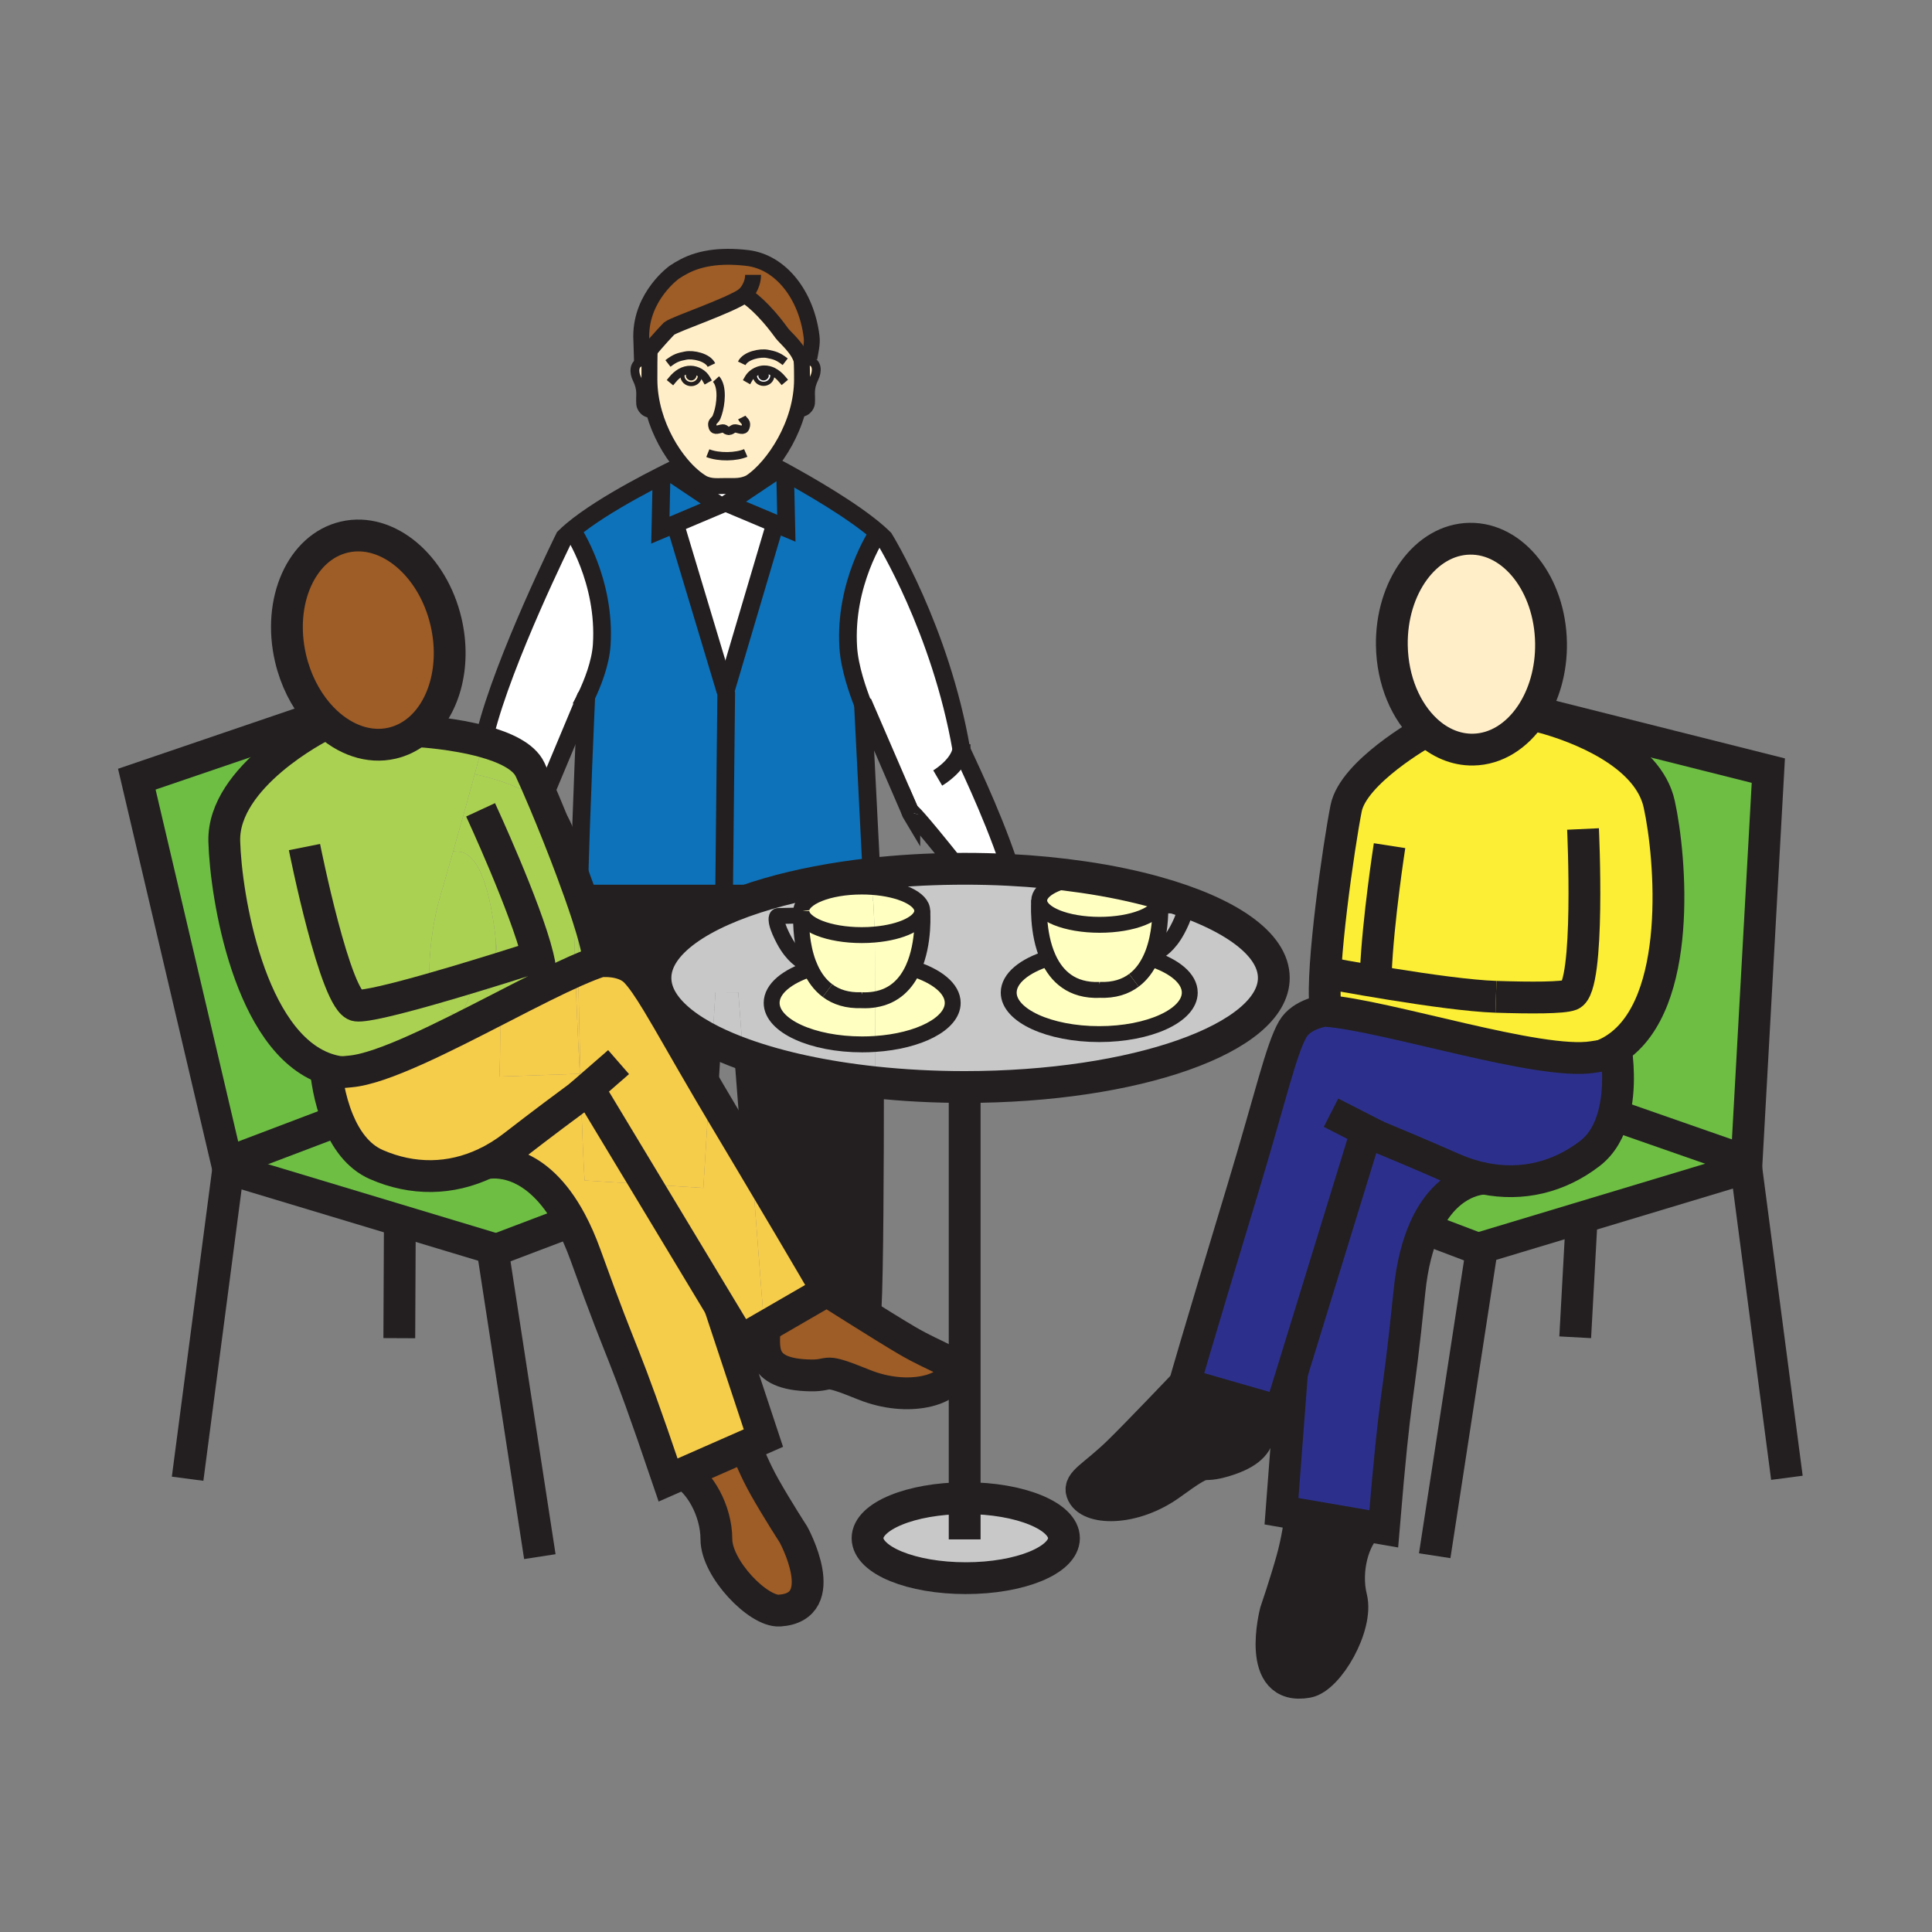 <svg enable-background="new 0 0 850.394 850.394" height="850.394" viewBox="0 0 850.394 850.394" width="850.394" xmlns="http://www.w3.org/2000/svg"><rect x="0" y="0" width="850.394" height="850.394" fill="#808080" stroke="none"/><path d="m373.38 285.06c-1.83-28.38 12.83-50.13 12.83-50.13l.36-.41c.95.83 1.84 1.66 2.65 2.47 0 0 6.19 10 13.52 26.59 7.33 16.6 15.81 39.8 20.39 66.2 0 .02.01.05.02.09.67 1.85 13.02 26.65 20.85 50.13l-.14 2.88c-6.29-.32-12.71-.48-19.25-.48-1.53 0-3.06.01-4.58.03l-.03-2.43c-16.36-20.45-19.17-23.02-19.31-22.59l-20.91-48.39.05.93c-2.24-5.68-5.88-16.05-6.45-24.89z" fill="#fff"/><path d="m627.11 540.74c8.97-20.141 23.159-21.84 26.239-21.971 16.471 3.29 32.681-.449 46.471-11.06 5.43-4.17 8.58-10.229 10.34-16.62l1.28.08 54.96 19.18 2.439.141-.2 3.59-116.279 35.03-.181 1.14z" fill="#6ebe44"/><path d="m682.05 314.98 96.3 24.22-9.51 171.29-2.439-.141-54.96-19.18-1.28-.08c3.399-12.33 1.63-25.91 1.05-29.609 29.72-19.591 24.271-84.05 19.13-107.49-4.979-22.75-36.82-34.07-48.72-37.55z" fill="#6ebe44"/><path d="m701.12 465.27c-23.57 3.771-90.51-18.3-117.89-20.369l.159-1.881c-1.97-16.42 5.94-71.24 9.13-87.26 3.211-16.01 34.23-33.43 34.23-33.43l1.05-.8c5.84 5.41 12.97 8.54 20.61 8.42 10.149-.17 19.189-6.03 25.439-15.26l3.29.55s1.69.38 4.48 1.2c11.899 3.48 43.74 14.8 48.72 37.55 5.141 23.44 10.59 87.899-19.13 107.49-1.89 1.25-3.94 2.319-6.13 3.18-1.318.23-2.668.4-3.958.61z" fill="#fbee34"/><path d="m648.41 329.95c-7.641.12-14.771-3.01-20.61-8.42-8.95-8.29-14.91-21.92-15.16-37.43-.409-25.63 14.94-46.66 34.271-46.97 19.359-.31 35.38 20.21 35.79 45.84.2 12.19-3.181 23.34-8.851 31.72-6.25 9.23-15.29 15.09-25.44 15.26z" fill="#ffeec8"/><path d="m572.53 666.65-8.46-1.46 4.609-60.681-.029-.01 32.699-106.33s1.69.68 4.67 1.9c6.461 2.67 18.99 7.89 33.421 14.26 4.619 2.04 9.279 3.52 13.909 4.439-3.08.131-17.27 1.83-26.239 21.971-3.07 6.87-5.53 15.89-6.73 27.729-5.54 54.601-5.8 38.2-11.31 104.471l-7.011-1.21z" fill="#2c308c"/><path d="m583.23 444.9c27.38 2.069 94.319 24.14 117.89 20.369 1.29-.21 2.64-.38 3.96-.609 2.189-.86 4.24-1.93 6.13-3.18.58 3.699 2.35 17.279-1.05 29.609-1.76 6.391-4.91 12.45-10.34 16.62-13.79 10.61-30 14.35-46.471 11.06-4.63-.92-9.29-2.399-13.909-4.439-14.431-6.37-26.96-11.59-33.421-14.26-2.979-1.221-4.67-1.9-4.67-1.9l-32.699 106.33-5.17 16.81-11.511-3.319-30.56-8.8s4.24-15.221 25.67-86.021c12.16-40.22 16.8-61.26 21.95-70.18 3.93-6.79 14.069-8.101 14.069-8.101.042.001.092.011.132.011z" fill="#2c308c"/><path d="m575.49 740.35c-23.25 4.181-14.01-30.909-14.01-30.909s4.229-12.33 7.22-23.04c2.31-8.28 3.439-16.48 3.83-19.75l29.529 5.08c-6.01 4.97-10.329 19.189-7.25 31.56 3.121 12.509-10.129 35.409-19.319 37.059z" fill="#231f20"/><path d="m507.57 419.45c3.05-8.11 3.25-17.01 3.149-20.98h.021s6.85.06 10.08.2c1.239.05.529 3.07.529 3.07-.489 2.2-1.84 5.15-3.18 7.63-3.59 6.67-7.82 9.52-10.2 10.23z" fill="#c8c8c8"/><path d="m484.03 407.07c-14.71 0-26.61-4.8-26.61-10.7 0-4.9 8.22-9.04 19.45-10.29 11.66 1.7 22.49 3.97 32.24 6.71 1.01 1.12 1.55 2.32 1.55 3.58 0 .07 0 .14-.01.21v.02c-.3 5.79-12.11 10.47-26.62 10.47z" fill="#ffffc2"/><path d="m515.52 653.17c-16.859 12.24-36.689 11.48-39.289 3.66-1.53-4.6 5.14-7.03 16.229-17.83 7.94-7.73 28.95-29.81 28.95-29.81l30.56 8.8-.02.06c1.62 8.03 8.63 19.3-14.71 25.49-9.7 2.57-4.86-2.61-21.72 9.63z" fill="#231f20"/><path d="m401.92 426.34c5.18-11.32 4.01-25.42 4.01-25.42 0-5.28-9.52-9.67-22.04-10.54l-.29-5.76c11.55-1.29 23.77-2.05 36.43-2.19 1.52-.02 3.05-.03 4.58-.03 6.541 0 12.96.16 19.25.48 11.529.58 22.6 1.67 33.01 3.2-11.23 1.25-19.45 5.39-19.45 10.29 0 0-1.17 14.1 4.021 25.43h-.011c-10.52 3.29-17.43 8.83-17.43 15.1 0 10.09 17.84 18.27 39.84 18.27 22.01 0 39.851-8.18 39.851-18.27 0-6.21-6.78-11.71-17.141-15.021.38-.8.72-1.61 1.021-2.43l.399.15c2.38-.71 6.61-3.56 10.2-10.23 1.34-2.48 2.69-5.43 3.18-7.63 0 0 .71-3.02-.529-3.07-3.23-.14-10.08-.2-10.08-.2h-.021c-.02-.9-.05-1.55-.069-1.87 0-.01 0-.01 0-.02.01-.07.01-.14.01-.21 0-1.26-.54-2.46-1.55-3.58 31.43 8.79 51.58 22.38 51.58 37.64 0 26.53-60.921 48.03-136.081 48.03-13.72 0-26.96-.72-39.44-2.05 0-5.88 0-11.561-.01-16.9 19.33-1.25 34.19-8.87 34.19-18.069 0-6.28-6.91-11.8-17.43-15.1z" fill="#c8c8c8"/><path d="m444 436.9c0-6.271 6.91-11.811 17.43-15.101h.011c3.6 7.88 10.29 14.42 22.609 13.92l-.06-.02c6.47.27 11.38-1.41 15.109-4.2 3.351-2.5 5.75-5.91 7.45-9.62 10.36 3.31 17.141 8.811 17.141 15.021 0 10.09-17.841 18.27-39.851 18.27-21.999 0-39.839-8.18-39.839-18.27z" fill="#ffffc2"/><path d="m457.42 396.37c0 5.9 11.9 10.7 26.61 10.7 14.51 0 26.319-4.68 26.62-10.47.02.32.05.97.069 1.87.101 3.97-.1 12.87-3.149 20.98-.301.82-.641 1.63-1.021 2.43-1.7 3.71-4.1 7.12-7.45 9.62-3.729 2.79-8.64 4.47-15.109 4.2l.06.02c-12.319.5-19.01-6.04-22.609-13.92-5.191-11.33-4.021-25.43-4.021-25.43z" fill="#ffffc2"/><path d="m424.61 659.43h.49c23.86 0 43.22 7.88 43.22 17.61 0 9.729-19.36 17.61-43.22 17.61-23.88 0-43.24-7.881-43.24-17.61 0-9.66 19.1-17.5 42.75-17.61z" fill="#c8c8c8"/><path d="m356.88 605.41c-24.21-.37-20.12-13.04-20.49-21.24v-.06l13.08-7.57 27.05-.48c7.97 5.011 17.73 11.08 22.86 14.07 13.06 7.62 20.13 8.53 20.13 13.04 0 .12-.01.24-.02.37-.64 8.26-19.74 13.8-39.12 5.979-19.38-7.839-13.42-3.959-23.49-4.109z" fill="#9e5c26"/><path d="m384.98 411.35c11.98-1.03 20.95-5.31 20.95-10.43 0 0 1.17 14.1-4.01 25.42-2.99 6.54-8.1 12.15-16.79 13.58-.02-9.51-.04-16.19-.04-18.31 0-3.56-.04-6.98-.11-10.26z" fill="#ffffc2"/><path d="m401.92 426.34c10.52 3.3 17.43 8.82 17.43 15.101 0 9.199-14.86 16.819-34.19 18.069 0-7.29-.02-13.939-.03-19.59 8.69-1.43 13.8-7.04 16.79-13.58z" fill="#ffffc2"/><path d="m383.89 390.38c12.52.87 22.04 5.26 22.04 10.54 0 5.12-8.97 9.4-20.95 10.43-.13-5.29-.33-10.21-.6-14.73l-.18.02-.17-3.42z" fill="#ffffc2"/><path d="m360.6 393.31c4.81-1.91 11.42-3.09 18.72-3.09 1.56 0 3.09.05 4.57.16l.14 2.84-1.84.09z" fill="#ffffc2"/><path d="m319.65 303.23 21.06-71.12.67-1.6 4.74 2-.53-24.08.22-.4c9.74 5.32 29.68 16.73 40.76 26.49l-.36.41s-14.66 21.75-12.83 50.13c.57 8.84 4.21 19.21 6.45 24.89l3.77 74.67c-16.75 1.86-32.1 4.84-45.35 8.69h-19.51v-1.87l.91-86.08-.59-1.95z" fill="#0d72ba"/><path d="m363.97 568.15s5.6 3.55 12.55 7.909l-27.05.48z" fill="#9e5c26"/><path d="m363.97 568.15-14.5 8.39-13.65.24-5.04-64.931c27.17 45.671 33.19 56.301 33.19 56.301z" fill="#f6cc4b"/><path d="m360.6 393.31h-22.35c13.25-3.85 28.6-6.83 45.35-8.69l.29 5.76c-1.48-.11-3.01-.16-4.57-.16-7.3 0-13.91 1.18-18.72 3.09z" fill="#c8c8c8"/><path d="m339.65 441.44c0-6.21 6.78-11.7 17.14-15.011 1.71 3.7 4.1 7.101 7.45 9.601 3.74 2.8 8.65 4.47 15.12 4.21l-.06.02c2.1.09 4.05-.029 5.83-.34.01 5.65.03 12.3.03 19.59-1.85.13-3.74.19-5.66.19-22 0-39.85-8.18-39.85-18.26z" fill="#ffffc2"/><path d="m350.92 181.41c1.32-4.63 2.1-9.5 2.1-14.46 0-2.79-.03-4.73-.12-8.11.03.1.05.21.07.31l.37-.07c.57-.21 1.19-.32 1.85-.32.32 0 .65.02.99.08 3.95.62 3.41 5.06 2.33 7.27-2.64 5.38-1.44 7.37-1.77 11.47-.13 1.56-1.91 4.59-5.62 3.88z" fill="#ffeec8"/><path d="m352.7 401.14c.29 5.8 12.1 10.46 26.62 10.46 1.94 0 3.84-.08 5.66-.25.07 3.28.11 6.7.11 10.26 0 2.12.02 8.8.04 18.31-1.78.311-3.73.43-5.83.34l.06-.02c-6.47.26-11.38-1.41-15.12-4.21-3.35-2.5-5.74-5.9-7.45-9.601-.37-.8-.71-1.62-1.02-2.439-3.04-8.1-3.24-17-3.14-20.98.02-.9.05-1.54.07-1.87z" fill="#ffffc2"/><path d="m352.7 401.13c-.01-.07-.01-.14-.01-.21 0-2.98 3.03-5.67 7.91-7.61h21.59l1.84-.09.17 3.42.18-.02c.27 4.52.47 9.44.6 14.73-1.82.17-3.72.25-5.66.25-14.52 0-26.33-4.66-26.62-10.46 0-.01 0-.01 0-.01z" fill="#ffffc2"/><path d="m342 406.27c.48 2.21 1.84 5.16 3.18 7.64 3.59 6.67 7.82 9.52 10.2 10.23l.39-.15c.31.82.65 1.64 1.02 2.439-10.36 3.311-17.14 8.801-17.14 15.011 0 10.079 17.85 18.26 39.85 18.26 1.92 0 3.81-.061 5.66-.19.01 5.34.01 11.021.01 16.9-22.34-2.38-42.25-6.73-58.11-12.49l-2.1-27.12-10.05-.05-1.33 21.48c-10.41-5.181-18-11.12-21.96-17.53-2.04-3.311-3.11-6.75-3.11-10.271 0-14.959 19.37-28.32 49.74-37.12h22.35c-4.88 1.94-7.91 4.63-7.91 7.61 0 .07 0 .14.01.21v.01c-.02.33-.05.97-.07 1.87h-.03s-6.84.06-10.07.19c-1.25.051-.53 3.071-.53 3.071z" fill="#c8c8c8"/><path d="m342.53 403.2c3.23-.13 10.07-.19 10.07-.19h.03c-.1 3.98.1 12.88 3.14 20.98l-.39.15c-2.38-.71-6.61-3.56-10.2-10.23-1.34-2.48-2.7-5.43-3.18-7.64 0 0-.72-3.02.53-3.07z" fill="#c8c8c8"/><path d="m349.47 576.54-13.08 7.57-.57-7.33z" fill="#f6cc4b"/><path d="m343.13 708.92c-9.36.63-27.8-18.47-27.8-31.39 0-12.8-7.66-25.59-14.7-28.971l27.51-12.1c1.18 3.08 4.27 10.78 8.53 18.29 5.48 9.7 12.59 20.69 12.59 20.69s17.51 31.911-6.13 33.481z" fill="#9e5c26"/><path d="m342.53 206.25c.88.48 2 1.08 3.28 1.78l-.22.4.53 24.08-4.74-2-21.17-8.92 22.11-14.83z" fill="#0d72ba"/><path d="m327.06 463.92c15.86 5.76 35.77 10.11 58.11 12.49-.01 37.46-.21 82.99-1.06 99.64l-1.77-.09-5.82.1c-6.95-4.359-12.55-7.909-12.55-7.909s-6.02-10.631-33.19-56.301z" fill="#231f20"/><path d="m336.39 584.11v.06l-.03-.05z" fill="#9e5c26"/><path d="m336.09 164.06c.77 0 1.39.56 1.39 1.24 0 .69-.62 1.25-1.39 1.25s-1.39-.56-1.39-1.25c0-.68.62-1.24 1.39-1.24z" fill="#231f20"/><path d="m337.48 165.3c0-.68-.62-1.24-1.39-1.24s-1.39.56-1.39 1.24c0 .69.62 1.25 1.39 1.25s1.39-.56 1.39-1.25zm-1.37 3.65c-2.13 0-3.86-1.65-3.86-3.68 0-.29-.04-.42-.04-.54h-1.11c1.43-1.23 3.33-1.99 5.18-2.04 1.38-.03 2.68.3 3.86.87l-.27.57c.13.32.09.59.09 1.14 0 2.03-1.72 3.68-3.85 3.68z" fill="#fff"/><path d="m282.59 159.23-.35-11.19c0-17.86 14.57-28.22 14.57-28.22 1.69-1.15 2.81-1.72 2.81-1.72 7.44-4.43 17.05-5.98 29.3-4.55 14.81 1.72 26.17 16.46 28.33 34.81.36 2.99-.49 6.14-1.01 9.3l-1.05 1.1c-.66 0-1.28.11-1.85.32l-.37.07c-.02-.1-.04-.21-.07-.31-1.36-5.47-7.29-10.13-8.81-12.23-8.24-11.38-14.47-15.62-15.96-16.53 0 0-.01 0-.01-.01-.21-.13-.32-.19-.32-.19-.02.01-.03.02-.05.02-6.91 4.83-30.23 12.52-33.2 14.7 0 0-5.5 5.67-9.17 10.42-1.22 1.59-2.25 3.07-2.79 4.21z" fill="#9e5c26"/><path d="m324.96 436.8 2.1 27.12c-4.89-1.77-9.4-3.67-13.48-5.689l1.33-21.48z" fill="#c8c8c8"/><path d="m318.13 490.62c4.66 7.8 8.86 14.86 12.65 21.229l5.04 64.931.57 7.33-.03.01-10.4 6.01-9.12-15.12-32.37-53.71 25.12 1.58 2.61-42.28c1.87 3.19 3.85 6.53 5.93 10.02z" fill="#f6cc4b"/><path d="m316.57 222.41-19.68 8.31-6.22 2.62.52-24.06c1.25-.64 2.36-1.19 3.31-1.66z" fill="#0d72ba"/><path d="m304.22 164.07c.77 0 1.39.55 1.39 1.24 0 .68-.62 1.24-1.39 1.24s-1.4-.56-1.4-1.24c0-.69.63-1.24 1.4-1.24z" fill="#231f20"/><path d="m332.25 165.27c0 2.03 1.73 3.68 3.86 3.68s3.85-1.65 3.85-3.68c0-.55.04-.82-.09-1.14l.27-.57c-1.18-.57-2.48-.9-3.86-.87-1.85.05-3.75.81-5.18 2.04h1.11c0 .12.04.25.04.54zm-11.32 24.39s0 0-.01 0c-.05.01-.1.02-.15.02l.33-.02c-.06 0-.11 0-.17 0zm-1.49 24.26c-3.9 0-6.4.39-9.83-1.12-3.15-1.77-6.53-4.7-9.71-8.49-4.92-5.86-9.39-13.75-11.91-22.56-1.35-4.73-2.14-9.71-2.14-14.8 0-1.68 0-4.63.02-7.48.02-1.6.03-3.16.07-4.45h-.56c3.67-4.75 9.17-10.42 9.17-10.42 2.97-2.18 26.29-9.87 33.2-14.7.07.06.2.12.37.17 0 .01.01.01.01.01 1.49.91 7.72 5.15 15.96 16.53 1.52 2.1 7.45 6.76 8.81 12.23.09 3.38.12 5.32.12 8.11 0 4.96-.78 9.83-2.1 14.46-2.66 9.28-7.51 17.57-12.62 23.55-2.77 3.24-5.61 5.8-8.22 7.46-3.65 1.76-6.42 1.5-10.64 1.5zm-15.22-47.37c.77 0 1.39-.56 1.39-1.24 0-.69-.62-1.24-1.39-1.24s-1.4.55-1.4 1.24c0 .68.63 1.24 1.4 1.24z" fill="#ffeec8"/><path d="m318.74 393.31h-61.61l-1.87-.01c-.11-.33-.22-.66-.35-.99.93-36.66 2.97-81.53 3.16-85.8 2.59-5.44 6.26-14.43 6.79-22.66 1.83-28.39-12.82-50.14-12.82-50.14l-.26-.31c7.06-5.95 17.4-12.24 26.52-17.3 4.88-2.71 9.41-5.06 12.89-6.82l-.52 24.06 6.22-2.62 1.1 2.62 21.07 70.07.59 1.95-.91 86.08z" fill="#0d72ba"/><path d="m298.01 205.92 1.89-1.61c3.18 3.79 6.56 6.72 9.71 8.49 3.43 1.51 5.93 1.12 9.83 1.12 4.22 0 6.99.26 10.64-1.5 2.61-1.66 5.45-4.22 8.22-7.46l1.85.03s.87.46 2.38 1.26l-.21.51-22.11 14.83 21.17 8.92-.67 1.6-21.06 71.12-.59.18-21.07-70.07-1.1-2.62 19.68-8.31-22.07-14.79c2.2-1.09 3.51-1.7 3.51-1.7z" fill="#fff"/><path d="m291.62 440.7c3.96 6.41 11.55 12.35 21.96 17.53l-1.38 22.37c-10.23-17.43-17.38-30.3-22.84-39.31z" fill="#231f20"/><path d="m259.24 479.44 25.23 41.859-27.15-1.7c-.59-9.21-1.13-23.1-1.56-37.619 2.23-1.63 3.48-2.54 3.48-2.54z" fill="#f6cc4b"/><path d="m282.59 159.23c1.03-.17 1.98-.07 2.83.23l.45.01c-.02 2.85-.02 5.8-.02 7.48 0 5.09.79 10.07 2.14 14.8l-.35.1c-3.71.71-5.49-2.32-5.62-3.88-.34-4.11.87-6.09-1.76-11.47-1.09-2.21-1.62-6.64 2.33-7.27z" fill="#ffeec8"/><path d="m259.24 479.44s-1.25.909-3.48 2.54c0-.03 0-.07 0-.101-.1-3.07-.19-6.17-.27-9.25-.5-18.229-.84-36.11-.96-45.74 3.46-1.51 6.63-2.76 9.41-3.68.05-.02.1-.03.15-.05 0 0 10.18-1.18 15.66 4.47 2.69 2.79 5.73 7.26 9.61 13.66 5.46 9.01 12.61 21.88 22.84 39.31l-2.61 42.28-25.12-1.58z" fill="#f6cc4b"/><path d="m255.26 393.3 1.87.01h61.61 19.51c-30.37 8.8-49.74 22.16-49.74 37.12 0 3.521 1.07 6.96 3.11 10.271l-2.26.59c-3.88-6.4-6.92-10.87-9.61-13.66-5.48-5.65-15.66-4.47-15.66-4.47-.05.02-.1.03-.15.05l-.6-1.8c-.74-5.941-3.95-16.431-8.08-28.111z" fill="#231f20"/><path d="m254.91 392.31c.13.33.24.66.35.99h-.37c.01-.33.02-.66.02-.99z" fill="#abd153"/><path d="m255.26 393.3c4.13 11.68 7.34 22.17 8.08 28.11l.6 1.8c-2.78.92-5.95 2.17-9.41 3.68-.03-2.54-.05-4.5-.05-5.75 0-7.85.16-17.5.41-27.84z" fill="#abd153"/><path d="m253.23 427.45c1.02 29.88 2.02 45.18 2.02 45.18l-35.41 1.23s.6-13.24.22-30.04c6.57-3.38 13-6.69 19.04-9.681 5.04-2.499 9.8-4.769 14.13-6.689z" fill="#f6cc4b"/><path d="m251.94 384.14c1.03 2.76 2.03 5.49 2.97 8.17 0 .33-.01.66-.02.99-.25 10.34-.41 19.99-.41 27.84 0 1.25.02 3.21.05 5.75-.43.181-.86.37-1.3.561-.36-10.59-.72-23.01-1.04-37.23-.05-2.161-.13-4.181-.25-6.081z" fill="#abd153"/><path d="m218.11 412.65c-2.21-19.22-6.66-35.95-15.37-37.69l-3.26-.25c2.83-9.95 6.39-22.56 9.47-33.92 1.43.27 18.37 3.69 30.67 12.28 3.77 8.97 8.26 20.15 12.32 31.06v.01c.12 1.9.2 3.92.25 6.08.32 14.22.68 26.64 1.04 37.23-4.33 1.92-9.09 4.189-14.13 6.689l-1.27-3.27c.41-2.07-.05-5.55-1.12-9.9l-.12.03s-7.18 2.33-17.26 5.46c-.3-4.639-.7-9.289-1.22-13.809z" fill="#abd153"/><path d="m239.62 353.07c-2.55-6.06-4.78-11.11-6.32-14.38-2.78-5.89-11.3-9.77-20.54-12.3.3-1.2.59-2.34.86-3.43 8.08-32.63 34.77-86.48 34.77-86.48 1.01-1.01 2.15-2.04 3.39-3.08l.26.31s14.65 21.75 12.82 50.14c-.53 8.23-4.2 17.22-6.79 22.66.01-.23.02-.34.02-.34l-.89 2.12c-.02.04-.04.09-.06.13l-18.09 43.22c.97 1.02 1.89 2.02 2.74 3.03-.7-.56-1.43-1.09-2.17-1.6z" fill="#fff"/><path d="m241.79 354.67c6.12 7.19 9.23 14.56 10.15 29.46-4.06-10.91-8.55-22.09-12.32-31.06.74.51 1.47 1.04 2.17 1.6z" fill="#ee947d"/><path d="m237.83 430.87 1.27 3.27c-6.04 2.99-12.47 6.301-19.04 9.681-.12-5.521-.34-11.42-.73-17.36 10.08-3.13 17.26-5.46 17.26-5.46l.12-.03c1.07 4.349 1.53 7.829 1.12 9.899z" fill="#abd153"/><path d="m239.62 353.07c-12.3-8.59-29.24-12.01-30.67-12.28 1.41-5.19 2.72-10.12 3.81-14.4 9.24 2.53 17.76 6.41 20.54 12.3 1.54 3.27 3.77 8.32 6.32 14.38z" fill="#abd153"/><path d="m217.87 426.91c.52-4.32.51-9.47.24-14.26.52 4.52.92 9.17 1.22 13.81-.48.15-.97.3-1.46.45z" fill="#abd153"/><path d="m214.86 435.86c-2.87 0-1.02-5.551-4.62-6.61 2.66-.8 5.22-1.59 7.63-2.34-.48 4.05-1.42 7.36-3.01 8.95z" fill="#abd153"/><path d="m251.29 537.73c-15.32-28.721-34.2-26.351-37.69-25.631 4.29-2.02 8.46-4.59 12.47-7.699 12.97-10.051 24.24-18.41 29.69-22.42.43 14.52.97 28.409 1.56 37.619l27.15 1.7 32.37 53.71-.02.01 19.2 57.971-7.88 3.47-27.51 12.1-6.55 2.881c-21.43-63.171-17.69-47.141-36.33-98.95-2.04-5.661-4.21-10.551-6.46-14.761z" fill="#f6cc4b"/><path d="m210.24 429.25c-.15.05-.3.1-.45.14.04-.08.08-.149.13-.22.11.02.22.05.32.08z" fill="#abd153"/><path d="m202.74 374.96c8.71 1.74 13.16 18.47 15.37 37.69.27 4.79.28 9.94-.24 14.26-2.41.75-4.97 1.54-7.63 2.34-.1-.03-.21-.06-.32-.08-.05.07-.09.14-.13.22-6.51 1.99-13.56 4.08-20.34 6.011-1.27-8.17-.02-27.13 4.88-42.771 0 0 2.18-7.49 5.15-17.92z" fill="#abd153"/><path d="m200.83 446.25c-4.79.57-9.88-5.01-10.98-8.92-.15-.55-.29-1.2-.4-1.93 6.78-1.931 13.83-4.021 20.34-6.011-2.47 4.201-3.73 16.281-8.96 16.861z" fill="#abd153"/><path d="m172.63 327.11c-10.21 2.37-20.74-1.42-29.18-9.35-1.31-1.23-2.57-2.56-3.77-3.98-5.4-6.4-9.61-14.66-11.8-24.09-5.81-25.04 4.8-48.91 23.71-53.29 18.91-4.4 38.94 12.36 44.76 37.41 4.57 19.72-1.03 38.7-12.85 48.02-3.19 2.53-6.84 4.34-10.87 5.28z" fill="#9e5c26"/><path d="m102.71 510.75 43.23-16.4 2.88-1.189c3.3 8 8.54 15.82 16.87 19.45 16 6.979 32.68 6.689 47.91-.511 3.49-.72 22.37-3.09 37.69 25.631l-4.2 1.479-30.16 11.44-.18-1.141-116.28-35.04-.71-3.029z" fill="#6ebe44"/><path d="m98.72 370.37c.68 24.07 11 88.13 44.68 99.99.27 3.1 1.41 13.08 5.42 22.8l-2.88 1.189-43.23 16.4-2.95.69-39.54-168.479 76.57-26.1 2.89-3.08c1.2 1.42 2.46 2.75 3.77 3.98l-2.34 2s-43.21 21.81-42.39 50.61z" fill="#6ebe44"/><path d="m143.45 317.76c8.44 7.93 18.97 11.72 29.18 9.35 4.03-.94 7.68-2.75 10.87-5.28 2.56.15 16.59 1.09 29.26 4.56-1.09 4.28-2.4 9.21-3.81 14.4-3.08 11.36-6.64 23.97-9.47 33.92-2.97 10.43-5.15 17.92-5.15 17.92-4.9 15.64-6.15 34.601-4.88 42.771.11.729.25 1.38.4 1.93 1.1 3.91 6.19 9.49 10.98 8.92 5.23-.58 6.49-12.66 8.96-16.86.15-.04.3-.09.45-.14 3.6 1.06 1.75 6.61 4.62 6.61 1.59-1.591 2.53-4.9 3.01-8.95.49-.15.98-.3 1.46-.45.39 5.94.61 11.84.73 17.36-24.93 12.81-51.75 26.59-65.92 27.8-1.29.11-2.63.27-3.96.35-2.36-.3-4.62-.85-6.78-1.609-33.68-11.86-44-75.92-44.68-99.99-.82-28.8 42.39-50.61 42.39-50.61z" fill="#abd153"/><path d="m143.4 470.36c2.16.76 4.42 1.31 6.78 1.609 1.33-.08 2.67-.239 3.96-.35 14.17-1.21 40.99-14.99 65.92-27.8.38 16.8-.22 30.04-.22 30.04l35.41-1.23s-1-15.3-2.02-45.18c.44-.19.87-.38 1.3-.561.12 9.63.46 27.511.96 45.74.08 3.08.17 6.18.27 9.25v.101c-5.45 4.01-16.72 12.369-29.69 22.42-4.01 3.109-8.18 5.68-12.47 7.699-15.23 7.2-31.91 7.49-47.91.511-8.33-3.63-13.57-11.45-16.87-19.45-4.01-9.719-5.15-19.699-5.42-22.799z" fill="#f6cc4b"/><g fill="none"><path d="m212.76 326.39c.3-1.2.59-2.34.86-3.43 8.08-32.63 34.77-86.48 34.77-86.48 1.01-1.01 2.15-2.04 3.39-3.08 7.06-5.95 17.4-12.24 26.52-17.3 4.88-2.71 9.41-5.06 12.89-6.82 1.25-.64 2.36-1.19 3.31-1.66 2.2-1.09 3.51-1.7 3.51-1.7" stroke="#231f20" stroke-width="7.787"/><path d="m257.14 308.42-18.09 43.22" stroke="#231f20" stroke-width="7.787"/><path d="m254.91 392.31c.93-36.66 2.97-81.53 3.16-85.8.01-.23.02-.34.02-.34l-.89 2.12" stroke="#231f20" stroke-width="7.787"/><path d="m384 578c.04-.6.08-1.25.11-1.95.85-16.649 1.05-62.18 1.06-99.64" stroke="#231f20" stroke-width="7.787"/><path d="m313.58 458.23-1.38 22.37" stroke="#231f20" stroke-width="7.787"/><path d="m330.78 511.85-3.72-47.93" stroke="#231f20" stroke-width="7.787"/><path d="m257.13 393.31h61.61 19.51" stroke="#231f20" stroke-width="7.787"/><path d="m296.06 167.04c2.02-2.44 4.75-4.3 8-4.23 2.69.06 5.48 1.66 6.78 3.95" stroke="#231f20" stroke-linecap="square" stroke-miterlimit="10" stroke-width="3.663"/><path d="m308.08 165.38c0 2.04-1.71 3.68-3.84 3.68-2.14 0-3.87-1.64-3.87-3.68 0-.5-.03-.76.07-1.04" stroke="#231f20" stroke-linecap="square" stroke-miterlimit="10" stroke-width="1.831"/><path d="m344.28 166.92c-1.16-1.39-2.55-2.59-4.14-3.36-1.18-.57-2.48-.9-3.86-.87-1.85.05-3.75.81-5.18 2.04-.64.55-1.19 1.2-1.6 1.92" stroke="#231f20" stroke-linecap="square" stroke-miterlimit="10" stroke-width="3.663"/><path d="m332.21 164.73c0 .12.04.25.04.54 0 2.03 1.73 3.68 3.86 3.68s3.85-1.65 3.85-3.68c0-.55.04-.82-.09-1.14" stroke="#231f20" stroke-linecap="square" stroke-miterlimit="10" stroke-width="1.831"/><path d="m285.42 159.46c-.85-.3-1.8-.4-2.83-.23-3.95.63-3.42 5.06-2.33 7.27 2.63 5.38 1.42 7.36 1.76 11.47.13 1.56 1.91 4.59 5.62 3.88" stroke="#231f20" stroke-width="3.893"/><path d="m353.34 159.08c.57-.21 1.19-.32 1.85-.32.32 0 .65.02.99.08 3.95.62 3.41 5.06 2.33 7.27-2.64 5.38-1.44 7.37-1.77 11.47-.13 1.56-1.91 4.59-5.62 3.88" stroke="#231f20" stroke-width="3.893"/><path d="m311.56 199.46c4.86 1.94 12.55 1.71 16.69-.09" stroke="#231f20" stroke-width="3.663"/><path d="m352.89 158.41c.01.15.01.29.01.43.09 3.38.12 5.32.12 8.11 0 4.96-.78 9.83-2.1 14.46-2.66 9.28-7.51 17.57-12.62 23.55-2.77 3.24-5.61 5.8-8.22 7.46-3.65 1.76-6.42 1.5-10.64 1.5-3.9 0-6.4.39-9.83-1.12-3.15-1.77-6.53-4.7-9.71-8.49-4.92-5.86-9.39-13.75-11.91-22.56-1.35-4.73-2.14-9.71-2.14-14.8 0-1.68 0-4.63.02-7.48.02-1.6.03-3.16.07-4.45" stroke="#231f20" stroke-width="7"/><path d="m320.93 189.66c1.82-.34 1.5-1.43 3.47-.96 1.7.42 3.51 1.27 3.93-1.39.29-1.83-1.08-2.08-1.81-3.54" stroke="#231f20" stroke-width="3.663"/><path d="m315.17 166.84c3.05 3.35 2.12 11.22.76 15.31l-.58 1.6c-.73 1.47-2.1 1.71-1.81 3.54.42 2.65 2.23 1.81 3.93 1.4 1.97-.48 1.52.89 3.45.97h.01.17l-.33.02c.05 0 .1-.01.15-.02" stroke="#231f20" stroke-width="3.663"/><path d="m305.61 165.31c0 .68-.62 1.24-1.39 1.24s-1.4-.56-1.4-1.24c0-.69.63-1.24 1.4-1.24s1.39.55 1.39 1.24z" stroke="#231f20" stroke-width="1.831"/><path d="m337.48 165.3c0 .69-.62 1.25-1.39 1.25s-1.39-.56-1.39-1.25c0-.68.62-1.24 1.39-1.24s1.39.56 1.39 1.24z" stroke="#231f20" stroke-width="1.831"/><path d="m313.15 160.69c-1.65-3.47-8.09-4.82-11.36-4.17-3.06.61-4.58.98-7.78 3.46" stroke="#231f20" stroke-width="3.663"/><path d="m326.49 159.93c1.64-3.46 8.09-4.81 11.34-4.16 3.07.61 4.59.98 7.79 3.46" stroke="#231f20" stroke-width="3.663"/><path d="m328.13 130.08c1.49.91 7.72 5.15 15.96 16.53 1.52 2.1 7.45 6.76 8.81 12.23.03.1.05.21.07.31.1.47.17.95.2 1.43" stroke="#231f20" stroke-width="7"/><path d="m356.24 157.66c.52-3.16 1.37-6.31 1.01-9.3-2.16-18.35-13.52-33.09-28.33-34.81-12.25-1.43-21.86.12-29.3 4.55 0 0-1.12.57-2.81 1.72 0 0-14.57 10.36-14.57 28.22l.35 11.19c.54-1.14 1.57-2.62 2.79-4.21 3.67-4.75 9.17-10.42 9.17-10.42 2.97-2.18 26.29-9.87 33.2-14.7.02 0 .03-.01.05-.02 0 0 .11.06.32.19" stroke="#231f20" stroke-width="7"/><path d="m330.49 130.39c-.35 0-1.66-.1-2.36-.31 0 0-.01 0-.01-.01-.17-.05-.3-.11-.37-.17-.03-.02-.04-.05-.05-.07 2.11-2.06 3.79-5.43 3.79-8.85" stroke="#231f20" stroke-width="7"/><path d="m294.46 207.6.04.02 22.07 14.79-19.68 8.31-6.22 2.62.52-24.06v-.01" stroke="#231f20" stroke-width="7.787"/><path d="m342.32 206.76-22.11 14.83 21.17 8.92 4.74 2-.53-24.08" stroke="#231f20" stroke-width="7.787"/><path d="m400.69 357.41-20.91-48.39.05.93 3.77 74.67" stroke="#231f20" stroke-width="7.787"/><path d="m400.69 357.41c-.06.19.4.97.46 1.07v-.02z" stroke="#231f20" stroke-width="7.787"/><path d="m420 380c-16.36-20.45-19.17-23.02-19.31-22.59" stroke="#231f20" stroke-width="7.787"/><path d="m340.15 204.99s.87.46 2.38 1.26c.88.48 2 1.08 3.28 1.78 9.74 5.32 29.68 16.73 40.76 26.49.95.83 1.84 1.66 2.65 2.47 0 0 6.19 10 13.52 26.59 7.33 16.6 15.81 39.8 20.39 66.2 0 .02.01.05.02.09.67 1.85 13.02 26.65 20.85 50.13" stroke="#231f20" stroke-width="7.787"/><path d="m297.99 233.34 21.07 70.07.59 1.95-.91 86.08" stroke="#231f20" stroke-width="7.787"/><path d="m252.04 233.71s14.65 21.75 12.82 50.14c-.53 8.23-4.2 17.22-6.79 22.66-.3.65-.6 1.24-.87 1.78-.02.04-.04.09-.06.13-.99 1.96-1.67 3.12-1.67 3.12" stroke="#231f20" stroke-width="7.787"/><path d="m386.21 234.93s-14.66 21.75-12.83 50.13c.57 8.84 4.21 19.21 6.45 24.89 1.04 2.64 1.78 4.26 1.78 4.26" stroke="#231f20" stroke-width="7.787"/><path d="m319.65 303.23 21.06-71.12" stroke="#231f20" stroke-width="7.787"/><path d="m239.05 351.64c.97 1.02 1.89 2.02 2.74 3.03 6.12 7.19 9.23 14.56 10.15 29.46" stroke="#231f20" stroke-width="7.787"/><path d="m239.62 353.07c.74.51 1.47 1.04 2.17 1.6.59.46 1.16.93 1.71 1.42" stroke="#231f20" stroke-width="7.787"/><path d="m412.75 342.45s9.18-5.36 10.4-12.58c.12-.68.17-1.37.13-2.07" stroke="#231f20" stroke-width="7.787"/><path d="m509.11 392.79c31.43 8.79 51.58 22.38 51.58 37.64 0 26.53-60.921 48.03-136.081 48.03-13.72 0-26.96-.72-39.44-2.05-22.34-2.38-42.25-6.73-58.11-12.49-4.89-1.77-9.4-3.67-13.48-5.689-10.41-5.181-18-11.12-21.96-17.53-2.04-3.311-3.11-6.75-3.11-10.271 0-14.959 19.37-28.32 49.74-37.12 13.25-3.85 28.6-6.83 45.35-8.69 11.55-1.29 23.77-2.05 36.43-2.19 1.52-.02 3.05-.03 4.58-.03 6.541 0 12.96.16 19.25.48 11.529.58 22.6 1.67 33.01 3.2 11.661 1.7 22.491 3.97 32.241 6.71z" stroke="#231f20" stroke-width="14"/><path d="m424.61 478.46v124.71 56.26 18.15" stroke="#231f20" stroke-width="14"/><path d="m355.38 424.14c-2.38-.71-6.61-3.56-10.2-10.23-1.34-2.48-2.7-5.43-3.18-7.64 0 0-.72-3.02.53-3.07 3.23-.13 10.07-.19 10.07-.19" stroke="#231f20" stroke-width="7"/><path d="m352.7 401.14c.29 5.8 12.1 10.46 26.62 10.46 1.94 0 3.84-.08 5.66-.25 11.98-1.03 20.95-5.31 20.95-10.43 0-5.28-9.52-9.67-22.04-10.54-1.48-.11-3.01-.16-4.57-.16-7.3 0-13.91 1.18-18.72 3.09-4.88 1.94-7.91 4.63-7.91 7.61 0 .07 0 .14.01.21" stroke="#231f20" stroke-width="7"/><path d="m357.49 426.21c-.23.07-.47.14-.7.22-10.36 3.311-17.14 8.801-17.14 15.011 0 10.079 17.85 18.26 39.85 18.26 1.92 0 3.81-.061 5.66-.19 19.33-1.25 34.19-8.87 34.19-18.069 0-6.28-6.91-11.801-17.43-15.101" stroke="#231f20" stroke-width="7"/><path d="m364.24 436.03c3.74 2.8 8.65 4.47 15.12 4.21l-.06.02c2.1.09 4.05-.029 5.83-.34 8.69-1.43 13.8-7.04 16.79-13.58 5.18-11.32 4.01-25.42 4.01-25.42" stroke="#231f20" stroke-width="7"/><path d="m352.72 400.89s-.01.08-.02.24v.01c-.02.33-.05.97-.07 1.87-.1 3.98.1 12.88 3.14 20.98.31.82.65 1.64 1.02 2.439 1.71 3.7 4.1 7.101 7.45 9.601" stroke="#231f20" stroke-width="7"/><path d="m507.97 419.6c2.38-.71 6.61-3.56 10.2-10.23 1.34-2.48 2.69-5.43 3.18-7.63 0 0 .71-3.02-.529-3.07-3.23-.14-10.08-.2-10.08-.2" stroke="#231f20" stroke-width="7"/><path d="m510.65 396.6c-.301 5.79-12.11 10.47-26.62 10.47-14.71 0-26.61-4.8-26.61-10.7 0-4.9 8.22-9.04 19.45-10.29 2.28-.26 4.68-.4 7.16-.4 11.569 0 21.42 2.97 25.08 7.11 1.01 1.12 1.55 2.32 1.55 3.58 0 .07 0 .14-.01.21" stroke="#231f20" stroke-width="7"/><path d="m505.86 421.67c.229.07.46.14.689.21 10.36 3.31 17.141 8.811 17.141 15.021 0 10.09-17.841 18.27-39.851 18.27-22 0-39.84-8.18-39.84-18.27 0-6.271 6.91-11.811 17.43-15.101" stroke="#231f20" stroke-width="7"/><path d="m499.1 431.5c-3.729 2.79-8.64 4.47-15.109 4.2l.06.02c-12.319.5-19.01-6.04-22.609-13.92-5.19-11.33-4.021-25.43-4.021-25.43" stroke="#231f20" stroke-width="7"/><path d="m510.63 396.35s.01.08.021.23v.02c.02.32.05.97.069 1.87.101 3.97-.1 12.87-3.149 20.98-.301.82-.641 1.63-1.021 2.43-1.7 3.71-4.1 7.12-7.45 9.62" stroke="#231f20" stroke-width="7"/><path d="m144.07 471.23c1.84.819 3.96.88 6.11.739 1.33-.08 2.67-.239 3.96-.35 14.17-1.21 40.99-14.99 65.92-27.8 6.57-3.38 13-6.69 19.04-9.681 5.04-2.5 9.8-4.77 14.13-6.689.44-.19.87-.38 1.3-.561 3.46-1.51 6.63-2.76 9.41-3.68.05-.02.1-.03.15-.05 0 0 10.18-1.18 15.66 4.47 2.69 2.79 5.73 7.26 9.61 13.66 5.46 9.01 12.61 21.88 22.84 39.31 1.87 3.19 3.85 6.53 5.93 10.021 4.66 7.8 8.86 14.86 12.65 21.229 27.17 45.67 33.19 56.301 33.19 56.301l-14.5 8.39-13.08 7.57-.03.01-10.4 6.01-9.12-15.12-32.37-53.71-25.23-41.859s-1.25.909-3.48 2.54c-5.45 4.01-16.72 12.369-29.69 22.42-4.01 3.109-8.18 5.68-12.47 7.699-15.23 7.2-31.91 7.49-47.91.511-8.33-3.63-13.57-11.45-16.87-19.45-4.01-9.72-5.15-19.7-5.42-22.8-.05-.63-.07-.98-.07-.98" stroke="#231f20" stroke-width="14"/><path d="m272.28 467.5-16.52 14.38-.62.54" stroke="#231f20" stroke-width="14"/><path d="m213.03 512.24s.2-.061.57-.141c3.49-.72 22.37-3.09 37.69 25.631 2.25 4.21 4.42 9.1 6.46 14.76 18.64 51.81 14.9 35.779 36.33 98.95l6.55-2.881 27.51-12.1 7.88-3.47-19.2-57.971" stroke="#231f20" stroke-width="14"/><path d="m363.97 568.15s5.6 3.55 12.55 7.909c7.97 5.011 17.73 11.08 22.86 14.07 13.06 7.62 20.13 8.53 20.13 13.04 0 .12-.01.24-.02.37-.64 8.26-19.74 13.8-39.12 5.979-19.38-7.84-13.42-3.96-23.49-4.109-24.21-.37-20.12-13.04-20.49-21.24" stroke="#231f20" stroke-width="14"/><path d="m327.62 635.05s.18.51.52 1.41c1.18 3.08 4.27 10.78 8.53 18.29 5.48 9.7 12.59 20.69 12.59 20.69s17.51 31.909-6.13 33.479c-9.36.63-27.8-18.47-27.8-31.39 0-12.8-7.66-25.59-14.7-28.971-.07-.04-.13-.069-.2-.1" stroke="#231f20" stroke-width="14"/><path d="m139.68 313.78c-5.4-6.4-9.61-14.66-11.8-24.09-5.81-25.04 4.8-48.91 23.71-53.29 18.91-4.4 38.94 12.36 44.76 37.41 4.57 19.72-1.03 38.7-12.85 48.02-3.19 2.53-6.84 4.34-10.87 5.28-10.21 2.37-20.74-1.42-29.18-9.35-1.31-1.23-2.57-2.56-3.77-3.98z" stroke="#231f20" stroke-width="14"/><path d="m183.09 321.81s.14.01.41.02c2.56.15 16.59 1.09 29.26 4.56 9.24 2.53 17.76 6.41 20.54 12.3 1.54 3.27 3.77 8.32 6.32 14.38 3.77 8.97 8.26 20.15 12.32 31.06v.01c1.03 2.76 2.03 5.49 2.97 8.17.13.33.24.66.35.99 4.13 11.68 7.34 22.17 8.08 28.11" stroke="#231f20" stroke-width="14"/><path d="m141.11 319.76s-43.21 21.81-42.39 50.61c.68 24.07 11 88.13 44.68 99.99 2.16.76 4.42 1.31 6.78 1.609.02.011.03.011.05.011" stroke="#231f20" stroke-width="14"/><path d="m211.54 356.45s19.91 42.98 25.17 64.52c1.07 4.35 1.53 7.83 1.12 9.9" stroke="#231f20" stroke-width="14"/><path d="m134.02 372.85s13.67 68.52 22.93 69.75c3.74.5 17.47-2.93 32.5-7.199 6.78-1.931 13.83-4.021 20.34-6.011.15-.04.3-.09.45-.14 2.66-.8 5.22-1.59 7.63-2.34.49-.15.98-.3 1.46-.45 10.08-3.13 17.26-5.46 17.26-5.46" stroke="#231f20" stroke-width="14"/><path d="m136.79 316.86-76.57 26.1 39.54 168.48.71 3.03 116.28 35.04.18 1.14 20.69 134.52" stroke="#231f20" stroke-width="14"/><path d="m100.47 514.47-17.89 136.41" stroke="#231f20" stroke-width="14"/><path d="m102.71 510.75 43.23-16.4" stroke="#231f20" stroke-width="14"/><path d="m216 551 .93-.35 30.16-11.44" stroke="#231f20" stroke-width="14"/><path d="m176 538-.24 51.01" stroke="#231f20" stroke-width="14"/><path d="m682.05 314.98 96.3 24.22-9.51 171.29-.2 3.59-116.28 35.03-.18 1.14-20.68 134.52" stroke="#231f20" stroke-width="14"/><path d="m768.64 514.08 17.89 136.39" stroke="#231f20" stroke-width="14"/><path d="m766.4 510.35-54.96-19.18" stroke="#231f20" stroke-width="14"/><path d="m653.11 550.6-.93-.35-25.07-9.51-5.08-1.92" stroke="#231f20" stroke-width="14"/><path d="m696 540-2.65 48.62" stroke="#231f20" stroke-width="14"/><path d="m468.32 677.04c0 9.729-19.36 17.61-43.22 17.61-23.88 0-43.24-7.881-43.24-17.61 0-9.66 19.1-17.5 42.75-17.61h.49c23.86 0 43.22 7.88 43.22 17.61z" stroke="#231f20" stroke-width="14"/><path d="m710.77 462.49c-1.569 1.22-3.59 1.79-5.689 2.17-1.32.229-2.67.399-3.96.609-23.57 3.771-90.51-18.3-117.89-20.369-.04 0-.091-.011-.131-.011 0 0-10.14 1.311-14.069 8.101-5.15 8.92-9.79 29.96-21.95 70.18-21.43 70.8-25.67 86.021-25.67 86.021l30.56 8.8 11.511 3.319 5.17-16.81 32.699-106.33s1.69.68 4.67 1.9c6.461 2.67 18.99 7.89 33.421 14.26 4.619 2.04 9.279 3.52 13.909 4.439 16.471 3.29 32.681-.449 46.471-11.06 5.43-4.17 8.58-10.229 10.34-16.62 3.399-12.33 1.63-25.91 1.05-29.609-.1-.641-.17-.98-.17-.98" stroke="#231f20" stroke-width="14"/><path d="m585.86 489.77 20.16 10.3" stroke="#231f20" stroke-width="14"/><path d="m653.95 518.76s-.21-.01-.601.01c-3.08.131-17.27 1.83-26.239 21.971-3.07 6.87-5.53 15.89-6.73 27.729-5.54 54.601-5.8 38.2-11.31 104.471l-7.011-1.21-29.529-5.08-8.46-1.46 4.609-60.681" stroke="#231f20" stroke-width="14"/><path d="m521.41 609.19s-21.01 22.079-28.95 29.81c-11.09 10.8-17.76 13.23-16.229 17.83 2.6 7.82 22.43 8.58 39.289-3.66 16.86-12.24 12.021-7.06 21.721-9.63 23.34-6.19 16.33-17.46 14.71-25.49" stroke="#231f20" stroke-width="14"/><path d="m572.7 665.16s-.05.54-.17 1.49c-.391 3.27-1.521 11.47-3.83 19.75-2.99 10.71-7.22 23.04-7.22 23.04s-9.24 35.09 14.01 30.909c9.189-1.649 22.439-24.55 19.319-37.06-3.079-12.37 1.24-26.59 7.25-31.56.061-.051.11-.091.171-.141" stroke="#231f20" stroke-width="14"/><path d="m673.85 314.69c5.67-8.38 9.051-19.53 8.851-31.72-.41-25.63-16.431-46.15-35.79-45.84-19.33.31-34.68 21.34-34.271 46.97.25 15.51 6.21 29.14 15.16 37.43 5.84 5.41 12.97 8.54 20.61 8.42 10.15-.17 19.19-6.03 25.44-15.26z" stroke="#231f20" stroke-width="14"/><path d="m626.75 322.33s-31.02 17.42-34.23 33.43c-3.189 16.02-11.1 70.84-9.13 87.26" stroke="#231f20" stroke-width="14"/><path d="m677.14 315.24s1.69.38 4.48 1.2c11.899 3.48 43.74 14.8 48.72 37.55 5.141 23.44 10.59 87.899-19.13 107.49-1.89 1.25-3.94 2.319-6.13 3.18-.03.01-.05.02-.08.03" stroke="#231f20" stroke-width="14"/><path d="m611.63 372.23s-5.06 32.56-6.06 55.95" stroke="#231f20" stroke-width="14"/><path d="m658.47 438.76c-23-.75-74.83-10.58-74.83-10.58" stroke="#231f20" stroke-width="14"/><path d="m696.79 364.89s3.28 69.58-5.37 73c-3.49 1.38-17.479 1.37-32.95.87" stroke="#231f20" stroke-width="14"/><path d="m0 0h850.394v850.394h-850.394z"/><path d="m0 0h850.394v850.394h-850.394z"/></g></svg>